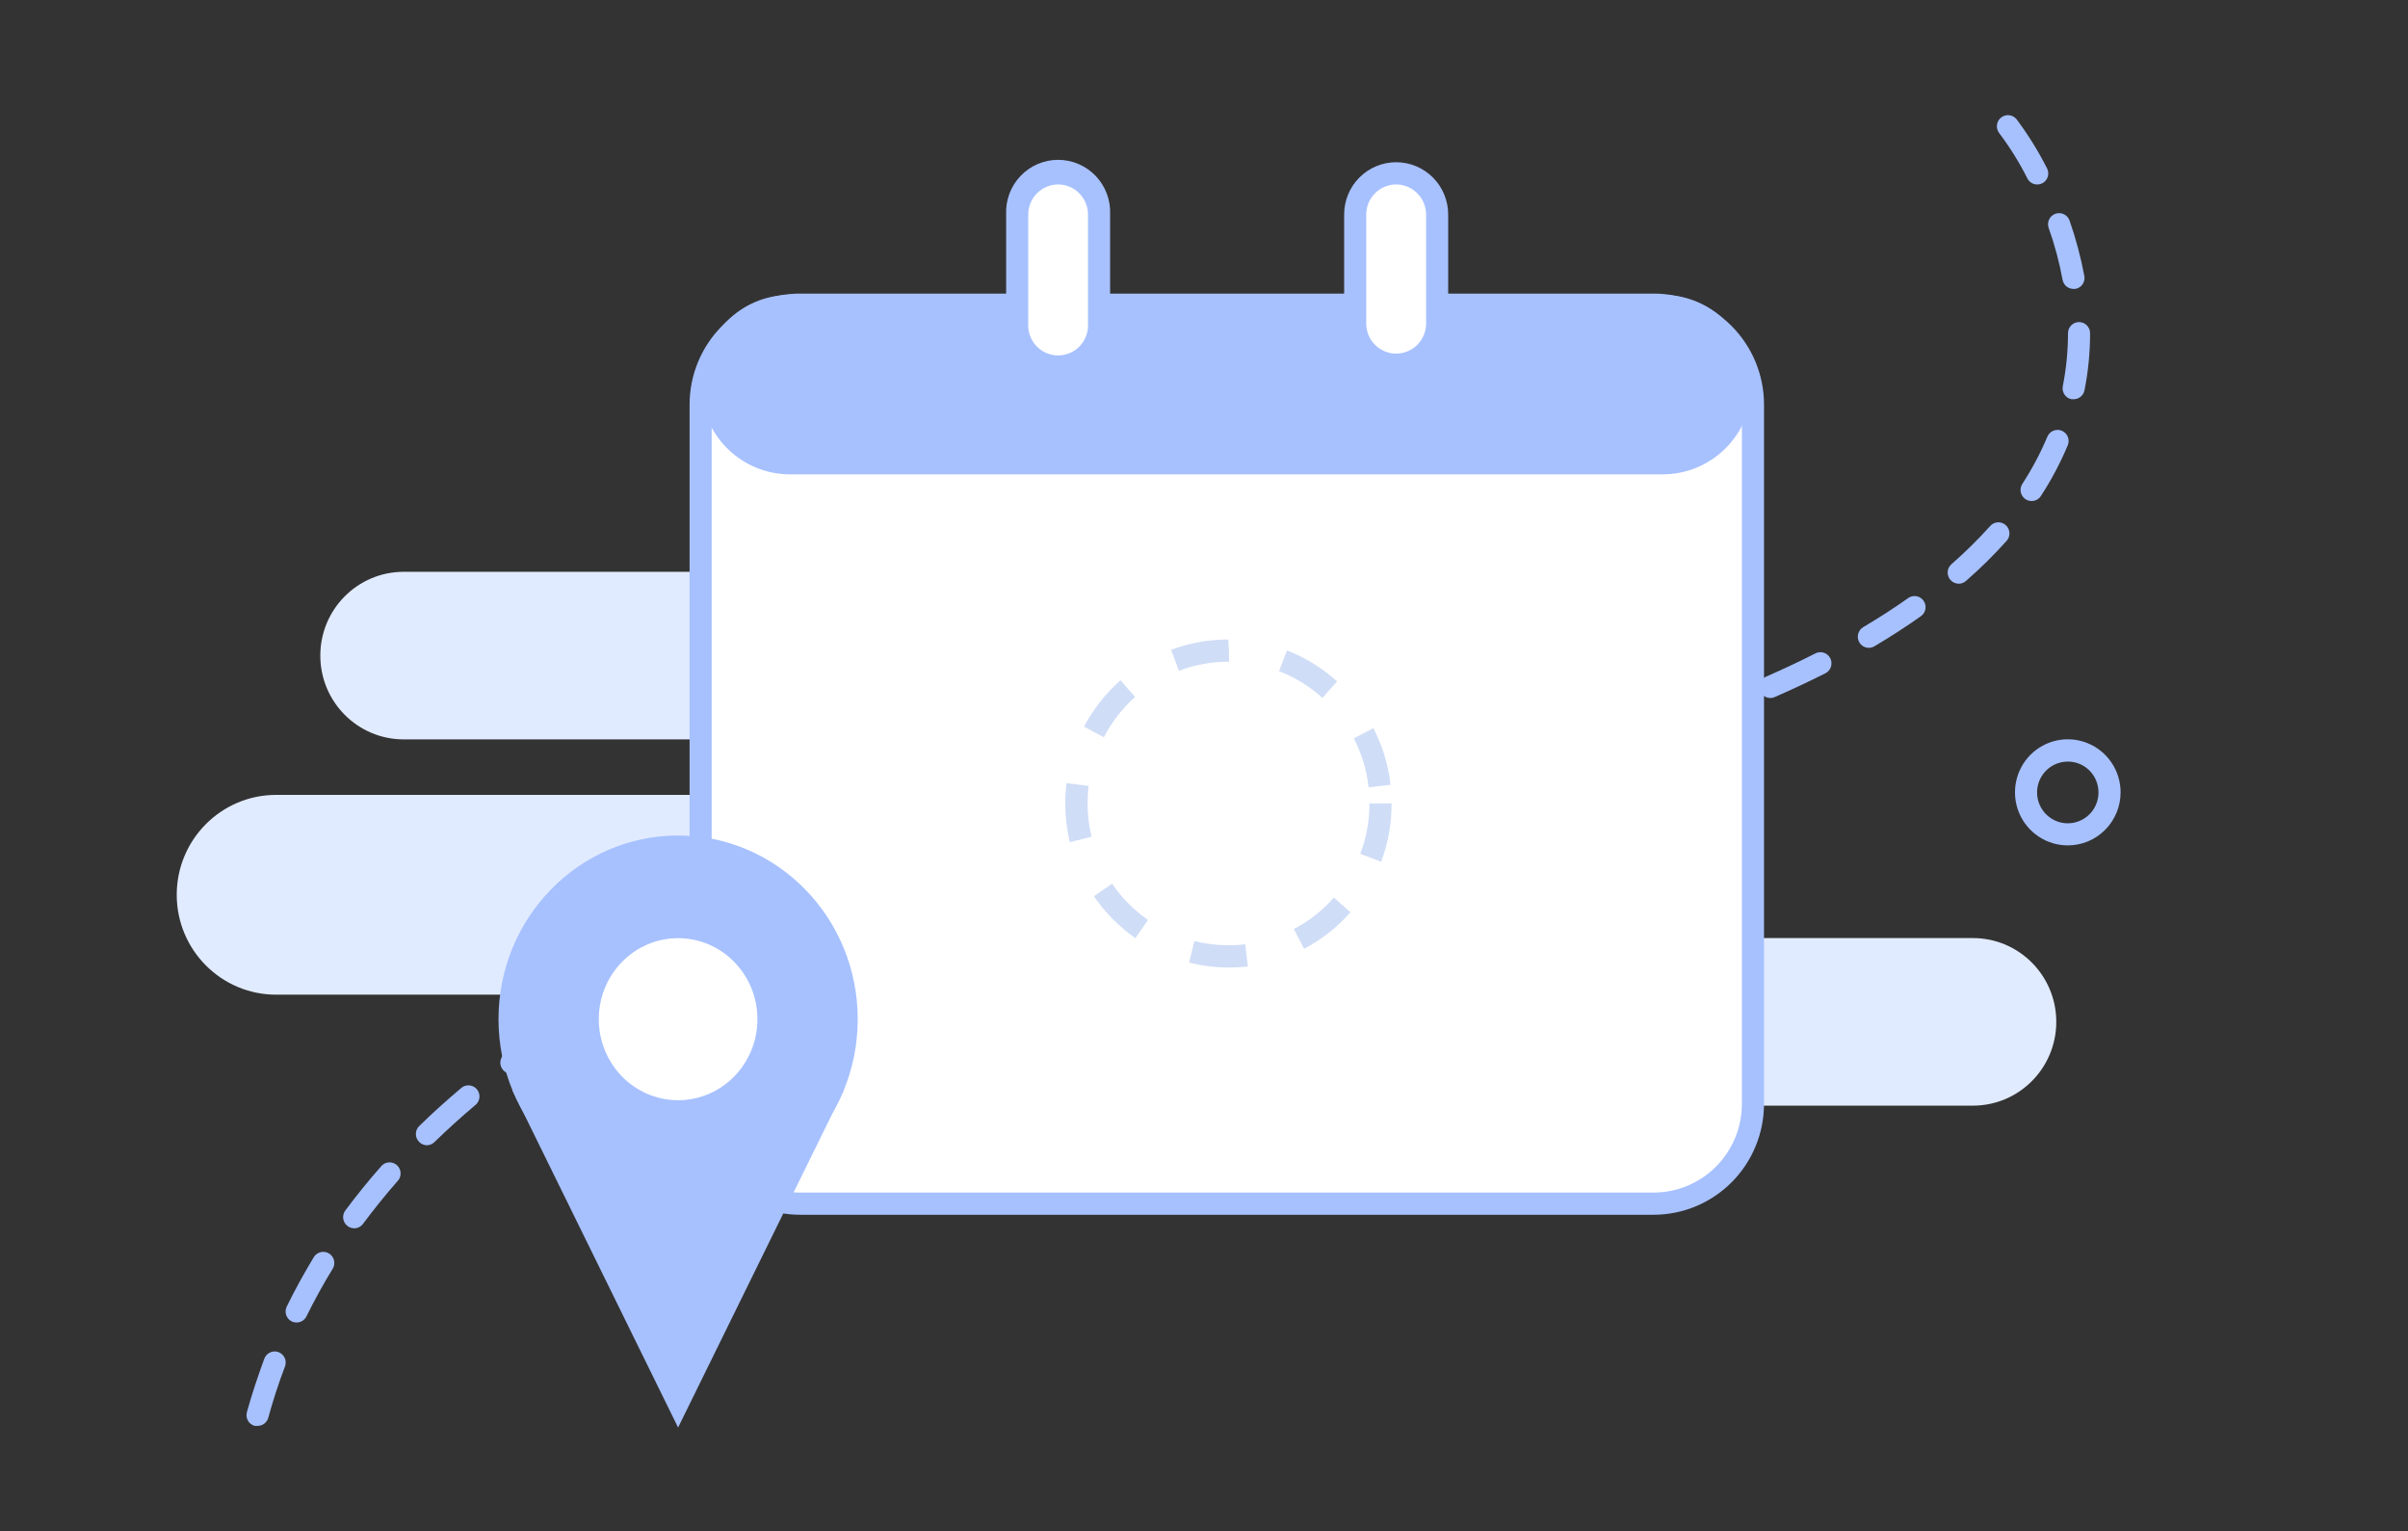 <svg fill="none" height="89" viewBox="0 0 140 89" width="140" xmlns="http://www.w3.org/2000/svg"><rect x="0" y="0" width="140" height="89" fill="#333333" stroke="none"/><path d="m14.976 82.873c-.058.006-.116.006-.173 0-.081-.022-.158-.061-.224-.113-.067-.052-.122-.117-.164-.19-.042-.074-.069-.155-.079-.239-.01-.084-.004-.17.018-.251.289-1.052.642-2.096 1.015-3.116.03-.079.075-.152.133-.213.058-.062.127-.111.204-.146.077-.035.16-.054.244-.057s.168.012.247.042c.079.03.151.075.212.134s.111.128.145.205c.035.077.054.161.056.245.003.085-.012.169-.042.248-.372.981-.7 1.987-.976 3-.041.132-.123.246-.234.328-.111.081-.245.125-.382.124zm2.267-6.006c-.098 0-.195-.022-.282-.065-.152-.076-.268-.21-.323-.372s-.042-.339.034-.492c.475-.974 1.008-1.935 1.573-2.871.089-.146.233-.251.399-.291s.341-.012.487.078c.146.09.25.234.289.401.04.167.012.343-.078.489-.552.897-1.06 1.825-1.522 2.761-.053.108-.135.2-.237.264-.102.064-.22.098-.341.097zm3.346-5.477c-.137-.001-.27-.046-.379-.129-.068-.05-.125-.114-.169-.186-.044-.073-.072-.153-.085-.237-.013-.084-.009-.17.012-.252.02-.082.057-.16.107-.228.642-.858 1.329-1.716 2.055-2.535.053-.073.12-.134.197-.179.077-.045.164-.074.253-.083.089-.01.179-.001.265.027.085.027.164.072.231.132.067.06.121.133.158.215.037.082.057.171.058.261.001.09-.017.179-.052.262s-.087.157-.153.218c-.7.8-1.361 1.626-1.984 2.458-.06.08-.137.145-.227.19-.089.045-.188.068-.287.068zm4.239-4.825c-.086-0-.172-.018-.252-.053-.079-.034-.151-.085-.211-.147-.12-.121-.187-.284-.187-.455 0-.17.067-.334.187-.455.764-.748 1.58-1.484 2.415-2.187.063-.063.138-.112.221-.144.083-.032.171-.047.26-.043.089.004.175.026.255.065.08.039.15.094.208.162s.1.147.126.232c.025.085.033.175.022.263s-.04.174-.085.25c-.045.077-.106.143-.177.195-.816.69-1.605 1.406-2.35 2.129-.115.115-.269.181-.43.187zm4.9-4.154c-.1-.001-.199-.025-.288-.071-.089-.046-.167-.112-.226-.194-.05-.068-.087-.146-.107-.228s-.025-.168-.012-.252c.013-.084.041-.165.085-.237.044-.073.101-.136.169-.186.854-.645 1.753-1.29 2.672-1.858.143-.093.317-.126.484-.09.167.036.313.137.406.28.093.144.125.319.089.486-.035.168-.136.314-.279.407-.893.587-1.772 1.193-2.607 1.813-.111.084-.246.129-.385.129zm5.375-3.529c-.14-.002-.276-.049-.387-.135-.111-.086-.191-.207-.227-.343-.036-.136-.027-.28.025-.411s.147-.24.267-.312c.912-.529 1.869-1.058 2.845-1.567.075-.039.157-.063.241-.07.084-.007.169.002.249.028.081.026.155.067.22.122.065.055.118.122.156.197.077.151.091.327.039.489-.052.162-.165.297-.315.375-.963.503-1.927 1.019-2.793 1.542-.098.056-.209.085-.321.084zm5.709-2.974c-.147.001-.29-.049-.405-.141-.115-.092-.195-.221-.226-.365-.032-.144-.013-.295.053-.427.066-.132.174-.237.308-.299.957-.452 1.927-.89 2.967-1.29.079-.04.165-.064.253-.069.088-.005.176.008.259.038s.159.078.222.139.114.135.148.217c.034.082.051.17.05.259-.001.089-.021.176-.057.257-.036.081-.089.153-.155.212-.066.059-.143.105-.226.133-.995.419-1.978.858-2.922 1.29-.085.036-.177.052-.27.045zm5.928-2.503c-.152.001-.299-.051-.415-.148s-.196-.233-.222-.382-0-.304.075-.436c.075-.132.195-.233.338-.285.995-.374 2.017-.742 3.038-1.09.081-.031.167-.046.253-.043.086.003.171.023.249.06.078.037.148.089.206.153.058.064.102.14.13.222s.039.169.033.255-.029.171-.069.248-.094.146-.16.201c-.066.056-.143.097-.226.122-1.008.348-2.023.71-2.999 1.084-.074.025-.153.038-.231.039zm6.075-2.084c-.17.025-.344-.019-.481-.123-.138-.103-.229-.258-.254-.429s.019-.345.122-.484c.103-.139.257-.23.427-.255 1.015-.316 2.062-.645 3.102-.91.083-.03.171-.043.26-.037.088.006.174.029.253.07s.148.097.204.166.097.148.121.234c.024.085.03.175.018.263-.012.088-.042.172-.088.248-.046.076-.107.141-.179.192-.072.051-.154.086-.241.104-1.034.29-2.062.593-3.07.903-.067.031-.139.051-.212.058zm6.197-1.735c-.147.004-.29-.042-.407-.131-.117-.089-.2-.216-.235-.359-.041-.166-.014-.341.074-.488.088-.146.23-.252.395-.293 1.058-.267 2.107-.516 3.147-.748.17-.038.349-.006.495.089.147.094.251.243.288.414.037.171.006.35-.088.498-.094.148-.242.252-.413.289-1.028.232-2.066.479-3.115.742zm6.281-1.419c-.15.003-.297-.047-.414-.141-.117-.094-.198-.227-.228-.375-.017-.083-.017-.169-.001-.252s.048-.162.095-.233c.047-.071.106-.131.176-.179.07-.047.148-.081.231-.097 1.079-.213 2.139-.419 3.211-.6.084-.015.171-.013.254.006.084.019.163.054.233.103.07.049.13.112.176.185s.077.153.092.238c.015.085.013.172-.006.256-.019.084-.053.163-.103.234s-.112.13-.184.176c-.072.046-.153.077-.237.092-1.028.187-2.081.387-3.153.6-.048.004-.095-0-.141-.013zm6.332-1.135c-.17.013-.339-.043-.468-.155s-.209-.271-.222-.442.043-.34.154-.47c.111-.13.27-.21.44-.223 1.105-.174 2.171-.329 3.211-.471.17-.023.343.023.479.127.137.105.227.26.249.431s-.023.344-.127.482c-.104.137-.258.227-.429.251-1.021.135-2.081.29-3.172.464zm6.383-.871c-.17.009-.337-.05-.465-.164-.127-.114-.204-.275-.213-.446-.009-.171.049-.339.163-.467.114-.128.273-.205.444-.214 1.143-.136 2.222-.245 3.211-.342.169-.016.338.036.47.145.131.109.214.266.23.436.016.17-.036.34-.144.472-.108.132-.264.215-.434.231-.989.097-2.055.206-3.211.335zm6.422-.606c-.163 0-.32-.061-.439-.173-.119-.111-.192-.264-.203-.427-.011-.169.045-.336.156-.464.111-.128.267-.207.435-.22 1.451-.11 2.569-.161 3.249-.194.17 0 .334.068.454.189.12.121.188.285.188.456s-.068.335-.188.456c-.12.121-.284.189-.454.189-.674 0-1.772.084-3.211.187zm6.371-.813c-.17.022-.342-.024-.478-.13-.136-.105-.225-.261-.247-.431-.022-.171.024-.344.129-.481s.259-.226.43-.248c1.034-.277 2.061-.574 3.07-.877.082-.031.17-.044.257-.04s.173.027.252.066c.079.039.148.094.205.161s.099.145.125.23c.025.084.034.173.024.26-.01.088-.038.172-.081.248s-.102.143-.173.196-.151.09-.236.111c-1.021.31-2.062.606-3.108.89-.054.022-.11.037-.167.045zm6.146-1.864c-.15-.003-.294-.059-.407-.157s-.189-.234-.213-.383.004-.301.08-.431c.076-.13.194-.229.335-.28 1.021-.348 2.029-.716 2.993-1.084.155-.047.322-.034.468.037s.259.195.318.347c.058.152.057.32-.003.471-.06.151-.174.274-.321.344-.982.381-2.01.748-3.044 1.103-.066.023-.136.034-.205.032zm5.985-2.309c-.148.001-.293-.049-.408-.143-.116-.094-.196-.225-.226-.37s-.009-.298.06-.43c.068-.132.181-.236.317-.295.996-.439 1.965-.89 2.871-1.355.075-.039.158-.062.242-.068s.169.004.25.03c.08.026.155.068.219.124.065.055.117.123.156.199.038.076.061.159.068.243.006.085-.004.17-.03.251s-.068.156-.123.22c-.055.065-.122.118-.198.156-.931.471-1.926.935-2.941 1.381-.08.038-.168.058-.257.058zm5.722-2.916c-.111 0-.221-.029-.318-.085s-.177-.135-.234-.232c-.087-.147-.112-.323-.07-.489s.148-.308.294-.395c.938-.555 1.831-1.135 2.653-1.716.139-.084.304-.112.463-.079s.3.126.393.259c.094.133.134.297.112.459s-.104.309-.23.412c-.847.606-1.772 1.2-2.735 1.774-.096.057-.204.088-.315.09zm5.221-3.728c-.092-.001-.182-.022-.265-.06s-.157-.095-.217-.165c-.111-.129-.167-.297-.155-.468.012-.171.091-.329.22-.441.786-.685 1.53-1.417 2.228-2.193.055-.068.123-.125.199-.166.077-.041.162-.066.249-.073.087-.007.174.003.257.031.082.028.159.072.224.131s.117.129.154.209c.037.079.057.165.06.253s-.013.175-.044.256c-.032.082-.081.156-.142.218-.733.818-1.516 1.589-2.344 2.309-.117.104-.268.161-.424.161zm4.245-4.806c-.116.001-.23-.03-.33-.09s-.182-.145-.238-.248c-.055-.103-.082-.218-.077-.335s.042-.23.106-.327c.564-.866 1.05-1.781 1.451-2.735.032-.078.08-.15.14-.21.059-.06.13-.108.209-.14.078-.032.162-.049.246-.049.085 0.0.168.017.246.05.155.065.278.187.344.341.066.154.069.328.01.485-.429 1.026-.949 2.01-1.555 2.942-.056.096-.137.176-.234.232s-.206.085-.318.085zm2.44-5.915h-.122c-.083-.016-.162-.049-.233-.096-.07-.047-.131-.108-.178-.179-.047-.071-.08-.15-.096-.234-.017-.084-.017-.17 0-.253.201-1.013.302-2.044.302-3.077 0-.171.068-.335.188-.456.12-.121.284-.189.454-.189s.334.068.454.189c.121.121.188.285.188.456.002 1.118-.108 2.233-.327 3.329-.031.144-.11.274-.225.367-.115.093-.257.143-.405.143zm0-6.412c-.152.002-.3-.049-.417-.146-.118-.097-.197-.233-.225-.383-.188-1.024-.459-2.032-.809-3.013-.028-.08-.04-.165-.036-.25s.025-.168.062-.245c.036-.077.087-.145.15-.202.063-.057.136-.101.216-.129s.164-.041.248-.036c.085.004.168.025.244.062.076.036.145.088.201.151.057.063.101.137.129.217.368 1.052.656 2.13.86 3.225.015.083.013.169-.005.252-.018.083-.052.161-.1.231-.049.07-.11.129-.181.174-.071.046-.151.077-.234.091zm-2.112-6.07c-.118.001-.233-.03-.334-.091-.1-.06-.183-.147-.238-.251-.466-.927-1.014-1.81-1.638-2.638-.106-.134-.155-.306-.136-.476.02-.171.105-.326.239-.433s.304-.156.474-.137.325.106.432.24c.669.895 1.26 1.847 1.766 2.845.079.151.095.328.044.491-.05.163-.163.3-.314.379-.086.044-.18.068-.276.071z" fill="#a7c1ff"/><path d="m45.699 46.2h-29.644c-3.192 0-5.78 2.599-5.78 5.806 0 3.206 2.588 5.806 5.78 5.806h29.644c3.192 0 5.78-2.599 5.78-5.806 0-3.206-2.588-5.806-5.78-5.806z" fill="#e1ebff"/><path d="m54.978 33.234h-31.506c-2.678 0-4.849 2.18-4.849 4.87s2.171 4.87 4.849 4.87h31.506c2.678 0 4.849-2.18 4.849-4.87s-2.171-4.87-4.849-4.87z" fill="#e1ebff"/><path d="m114.703 54.522h-31.507c-2.678 0-4.849 2.18-4.849 4.87s2.171 4.87 4.849 4.87h31.507c2.678 0 4.848-2.18 4.848-4.87s-2.17-4.87-4.848-4.87z" fill="#e1ebff"/><path d="m96.137 17.72h-49.623c-3.188 0-5.773 2.596-5.773 5.799v40.64c0 3.203 2.585 5.799 5.773 5.799h49.623c3.188 0 5.773-2.596 5.773-5.799v-40.64c0-3.203-2.585-5.799-5.773-5.799z" fill="#fff"/><path d="m96.137 70.603h-49.623c-1.703 0-3.337-.68-4.541-1.889-1.204-1.21-1.881-2.851-1.881-4.561v-40.64c0-1.711.677-3.352 1.881-4.561 1.204-1.21 2.838-1.889 4.541-1.889h49.623c1.703 0 3.337.68 4.541 1.889 1.204 1.21 1.881 2.85 1.881 4.561v40.64c0 1.711-.677 3.352-1.881 4.561-1.205 1.21-2.838 1.889-4.541 1.889zm-49.623-52.251c-1.363 0-2.669.544-3.633 1.512s-1.505 2.28-1.505 3.649v40.64c0 1.369.541 2.681 1.505 3.649s2.27 1.512 3.633 1.512h49.623c1.363 0 2.669-.544 3.633-1.512.963-.968 1.504-2.28 1.504-3.649v-40.64c0-1.369-.541-2.681-1.504-3.649-.964-.968-2.27-1.512-3.633-1.512z" fill="#a7c1ff"/><path d="m96.663 17.14h-50.728c-2.869 0-5.195 2.335-5.195 5.215s2.326 5.215 5.195 5.215h50.728c2.869 0 5.196-2.335 5.196-5.215s-2.326-5.215-5.196-5.215z" fill="#a7c1ff"/><path d="m63.9 12.469c0-1.322-1.067-2.393-2.383-2.393-1.316 0-2.382 1.071-2.382 2.393v6.328c0 1.322 1.067 2.393 2.382 2.393 1.316 0 2.383-1.071 2.383-2.393z" fill="#fff"/><path d="m61.522 21.842c-.802-.002-1.57-.322-2.137-.892-.567-.569-.886-1.341-.888-2.147v-6.335c-.019-.41.045-.82.189-1.205.143-.385.363-.736.645-1.033s.622-.534.998-.695c.376-.162.781-.245 1.19-.245.409 0 .814.083 1.19.245.376.162.716.398.998.695.282.297.502.649.645 1.033.143.385.207.795.189 1.205v6.335c-.002.804-.32 1.575-.886 2.144-.566.569-1.332.891-2.133.894zm0-11.121c-.462 0-.904.184-1.231.512-.326.328-.51.772-.51 1.236v6.335c-.015.238.02.477.101.701.081.224.206.43.369.603s.359.312.577.407c.218.095.453.143.69.143.237 0 .472-.049.69-.143.218-.095.414-.233.577-.407.163-.174.288-.379.369-.603.081-.224.115-.463.101-.701v-6.335c0-.463-.182-.906-.507-1.234-.325-.328-.766-.513-1.226-.514z" fill="#a7c1ff"/><path d="m83.556 12.469c0-1.322-1.067-2.393-2.383-2.393-1.316 0-2.383 1.071-2.383 2.393v6.328c0 1.322 1.067 2.393 2.383 2.393 1.316 0 2.383-1.071 2.383-2.393z" fill="#fff"/><g fill="#a7c1ff"><path d="m81.173 21.842c-.802-.002-1.57-.322-2.137-.892-.567-.569-.886-1.341-.888-2.147v-6.335c0-.399.078-.794.23-1.163s.375-.704.656-.986c.281-.282.614-.506.981-.659s.76-.231 1.157-.231.791.079 1.157.231c.367.153.701.377.981.659.281.282.504.617.656.986s.23.764.23 1.163v6.335c-.002.805-.321 1.577-.888 2.147s-1.335.89-2.137.892zm0-11.121c-.229 0-.455.045-.666.133-.211.088-.403.217-.565.379-.162.162-.29.355-.377.567-.087.212-.133.439-.133.669v6.335c0 .464.183.908.51 1.236.326.328.769.512 1.231.512.462 0 .904-.184 1.231-.512.326-.328.51-.772.51-1.236v-6.335c-.002-.463-.186-.907-.512-1.234-.326-.327-.768-.512-1.229-.514z"/><path d="m39.425 69.913c5.767 0 10.442-4.78 10.442-10.676s-4.675-10.676-10.442-10.676c-5.767 0-10.442 4.78-10.442 10.676s4.675 10.676 10.442 10.676z"/><path d="m29.785 63.359 9.639 19.61 9.639-19.61"/></g><path d="m39.425 63.946c2.547 0 4.611-2.108 4.611-4.709s-2.064-4.709-4.611-4.709-4.611 2.108-4.611 4.709 2.064 4.709 4.611 4.709z" fill="#fff"/><path d="m120.227 49.135c-.608.001-1.202-.178-1.708-.517-.505-.338-.9-.819-1.133-1.382s-.295-1.183-.177-1.782c.117-.599.409-1.149.838-1.58s.976-.726 1.572-.846c.595-.119 1.213-.059 1.774.174.562.233 1.041.628 1.379 1.136s.518 1.104.518 1.714c0 .817-.323 1.6-.897 2.178-.574.578-1.353.904-2.166.905zm0-4.87c-.354-.001-.7.103-.995.299-.294.197-.524.477-.66.804-.136.328-.172.689-.103 1.038.068.348.239.669.489.92s.568.422.915.491.707.033 1.033-.104c.327-.137.606-.367.801-.663.196-.296.3-.643.298-.999 0-.474-.187-.928-.521-1.264-.333-.335-.786-.523-1.257-.523z" fill="#a7c1ff"/><path d="m71.419 56.231c-.771-0-1.539-.096-2.286-.284l.308-1.251c.966.24 1.966.303 2.954.187l.154 1.29c-.375.042-.753.061-1.13.058zm4.399-1.09-.597-1.142c.883-.461 1.674-1.082 2.331-1.832l.963.858c-.761.861-1.67 1.578-2.684 2.116zm-9.806-.613c-.945-.66-1.763-1.486-2.415-2.438l1.06-.729c.563.824 1.27 1.539 2.087 2.109zm14.276-4.444-1.201-.458c.353-.936.534-1.928.533-2.929h1.284c.007 1.157-.198 2.304-.604 3.387zm-18.091-1.135c-.175-.738-.263-1.493-.263-2.251.001-.395.025-.789.071-1.18l1.284.161c-.039.338-.058.679-.058 1.019 0.0.652.078 1.302.231 1.935zm17.372-3.187c-.107-.994-.399-1.959-.861-2.845l1.143-.594c.528 1.027.866 2.142.995 3.29zm-15.413-2.922-1.137-.606c.543-1.019 1.263-1.932 2.126-2.696l.848.968c-.738.663-1.352 1.454-1.811 2.335zm12.729-2.277c-.74-.668-1.595-1.195-2.524-1.555l.462-1.206c1.072.419 2.059 1.028 2.916 1.8zm-8.349-1.587-.45-1.206c1.062-.399 2.187-.603 3.32-.6l.045.645v.645c-.986-.003-1.965.172-2.89.516z" fill="#d0ddf7"/></svg>